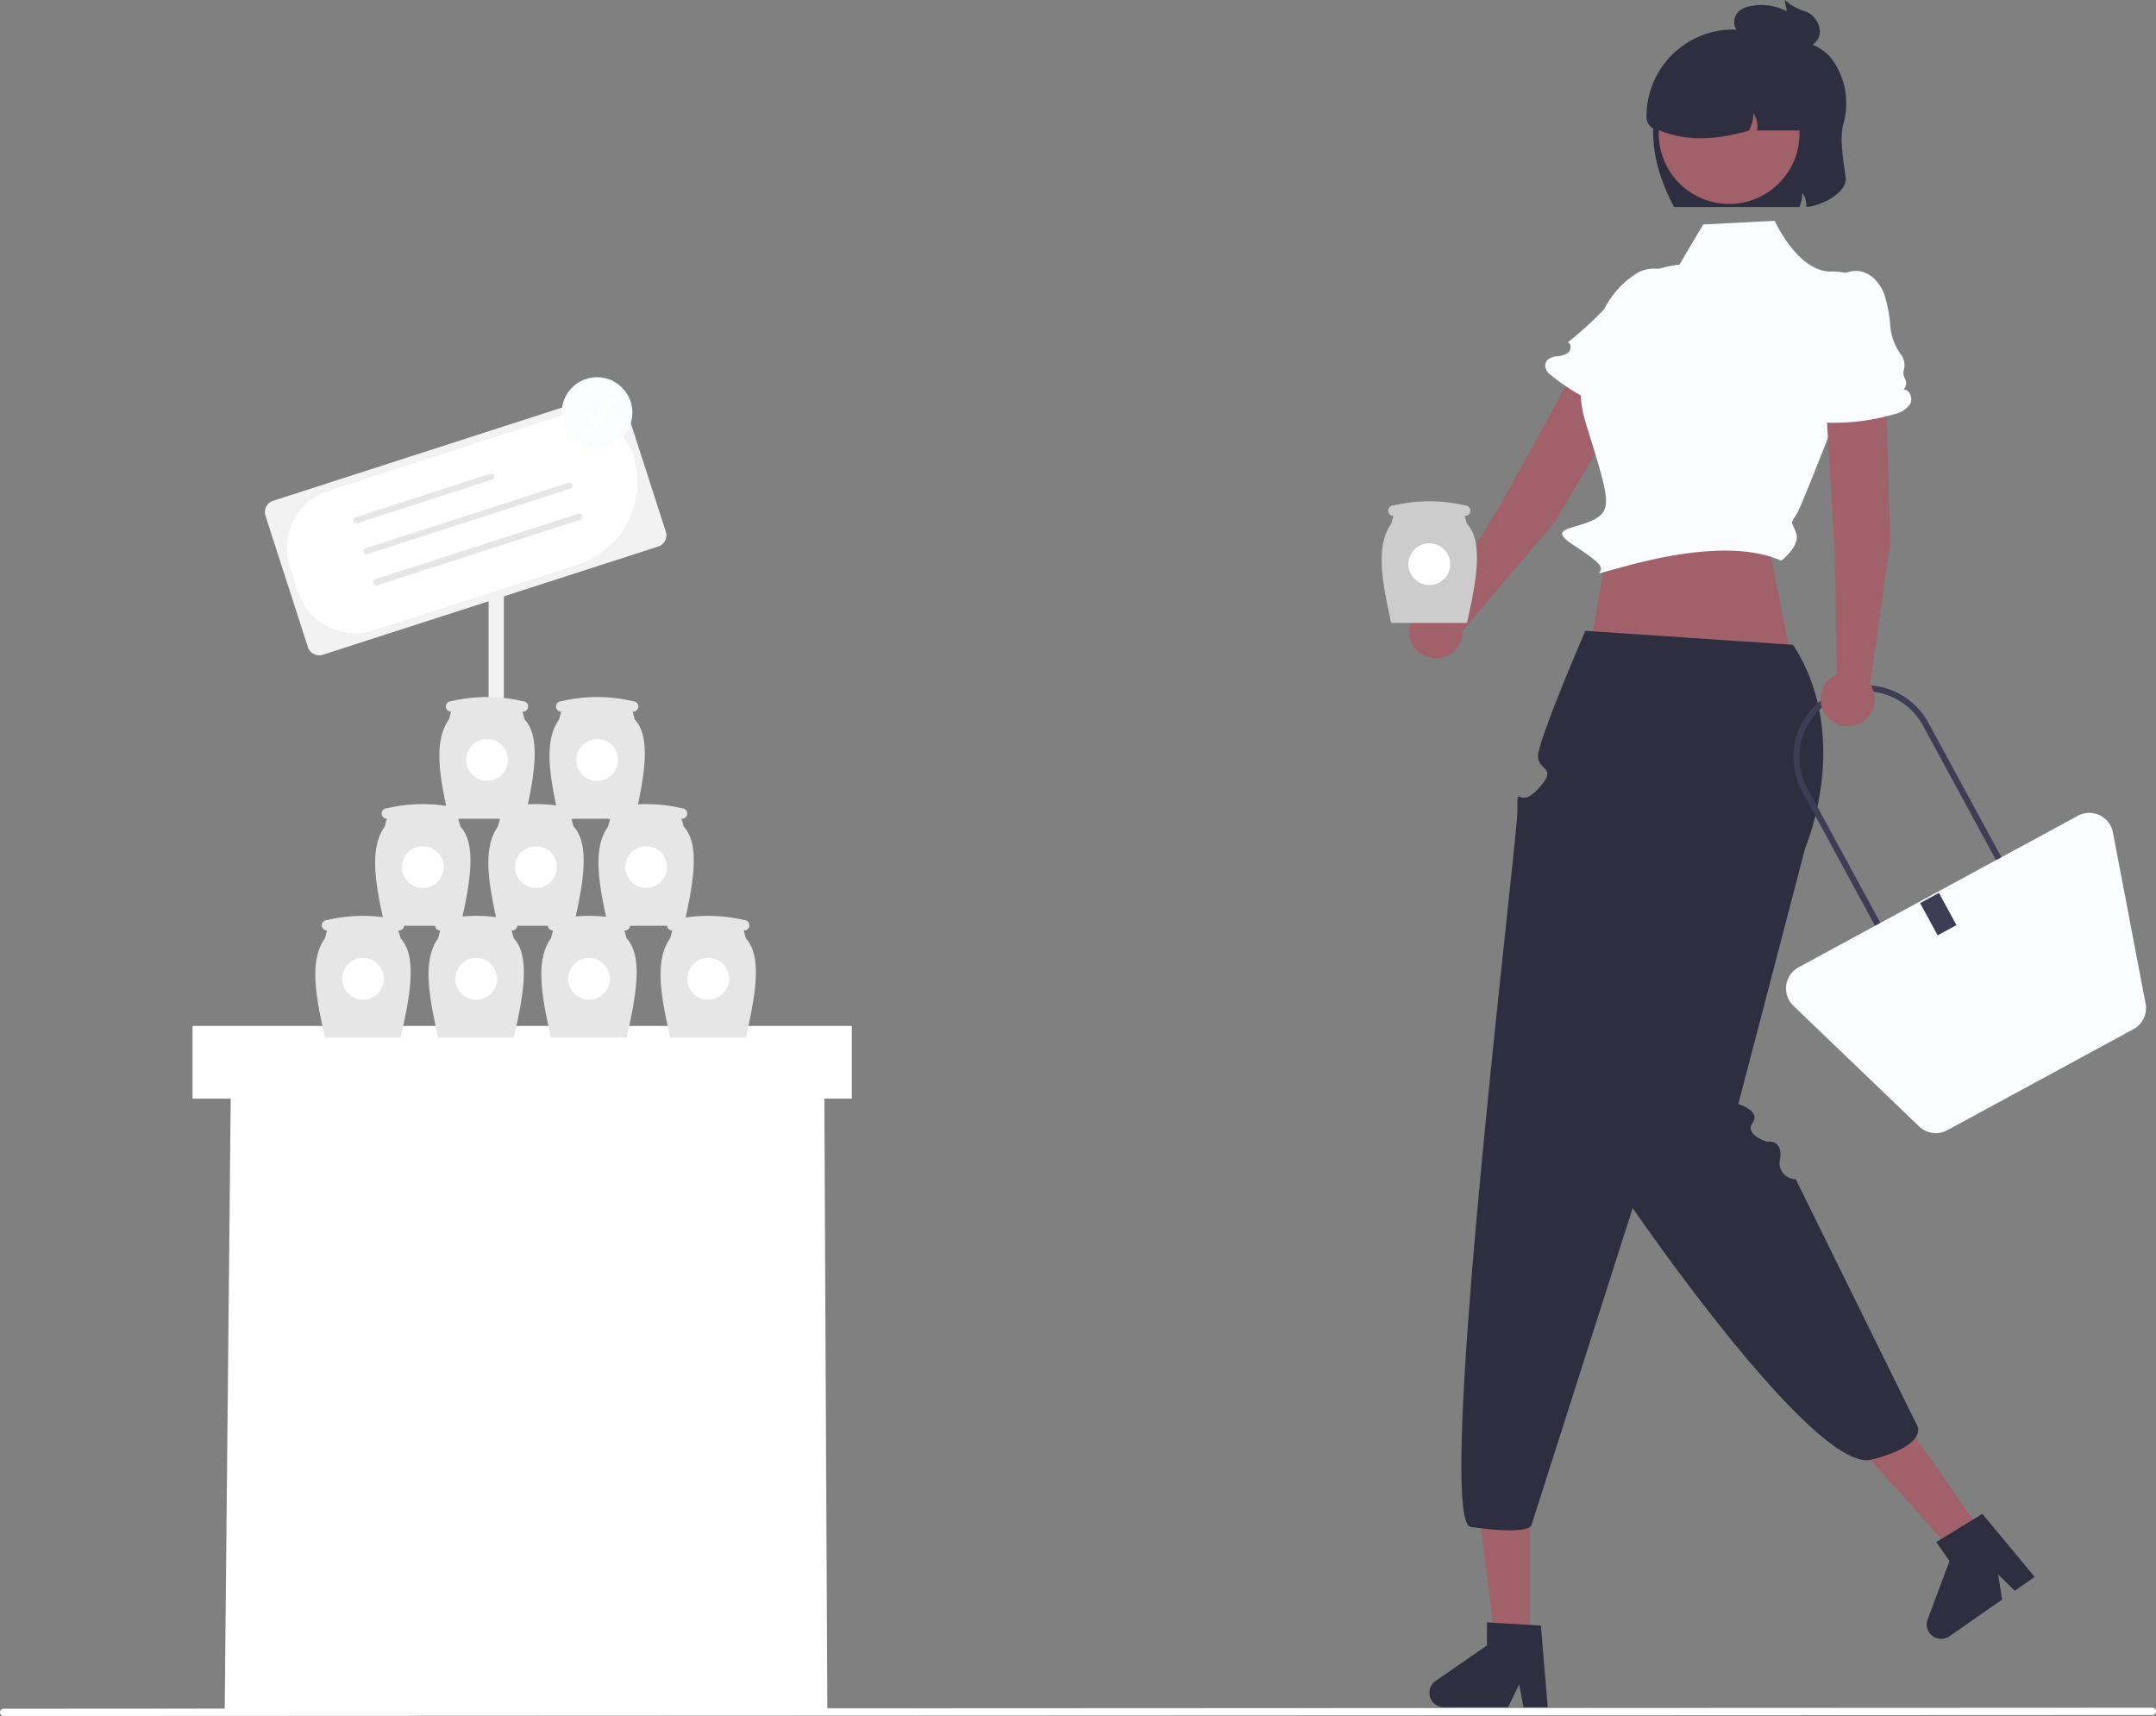 <svg xmlns="http://www.w3.org/2000/svg" width="219.802" height="174.957" viewBox="0 0 219.802 174.957">
  <rect x="0" y="0" width="219.802" height="174.957" fill="#808080" stroke="none"/>
  <g id="Gruppe_567" data-name="Gruppe 567" transform="translate(0.005 0)">
    <rect id="Rechteck_1825" data-name="Rechteck 1825" width="1.559" height="17.154" transform="translate(49.806 59.801)" fill="#f2f2f2"/>
    <path id="Pfad_3140" data-name="Pfad 3140" d="M134.881,419.618H73.438l.069-7.139.006-.621.549-55.867h60.507l.078,16.139,0,.621Z" transform="translate(-50.537 -244.961)" fill="#fff"/>
    <path id="Pfad_3141" data-name="Pfad 3141" d="M723.1,292.313l9.942-16.854a3.159,3.159,0,0,0-1.086-4.3h0a3.159,3.159,0,0,0-4.422,1.206l-9.791,17.824-6.406,10.58a2.756,2.756,0,1,0,2.357,2.637Z" transform="translate(-564.545 -239.146)" fill="#a0616a"/>
    <path id="Pfad_3142" data-name="Pfad 3142" d="M763.219,270.6h0a.931.931,0,0,0,.717-.872,1.208,1.208,0,0,1,.263-.688,1.115,1.115,0,0,1,.1-.106,1.822,1.822,0,0,0,.6-1.576,5.764,5.764,0,0,1,.641-2.983,13.744,13.744,0,0,0,1.2-3.08c.3-1.565-.157-3.419-2.086-3.883a3.668,3.668,0,0,0-2.44.3,9.171,9.171,0,0,0-3.474,3.757,37.011,37.011,0,0,1-3.709,3.379c.4.154.349.788.019,1.059a2.453,2.453,0,0,1-1.21.364c-.531.085-1.135.328-1.1.989a1.149,1.149,0,0,0,.432.812,21.7,21.7,0,0,0,7.86,4.138,2.648,2.648,0,0,0,1.943.018C763.558,271.912,763.786,270.945,763.219,270.6Z" transform="translate(-595.202 -229.938)" fill="#fafcff"/>
    <path id="Pfad_3143" data-name="Pfad 3143" d="M541.225,189.747l-20.273-.312-.624-4.678,1.871-10.6h15.906Z" transform="translate(-358.046 -119.835)" fill="#a0616a"/>
    <path id="Pfad_3144" data-name="Pfad 3144" d="M488.859,509.683h-3.443L483.778,496.4h5.081Z" transform="translate(-332.896 -341.58)" fill="#a0616a"/>
    <path id="Pfad_3145" data-name="Pfad 3145" d="M726.929,708.539H724.46l-.441-2.331-1.129,2.331h-6.548a1.472,1.472,0,0,1-.836-2.683l5.229-3.611v-2.356l5.5.328Z" transform="translate(-569.148 -534.472)" fill="#2f2e41"/>
    <path id="Pfad_3146" data-name="Pfad 3146" d="M623.4,479.117l-2.824,1.969-8.939-9.955,4.168-2.906Z" transform="translate(-420.874 -322.189)" fill="#a0616a"/>
    <path id="Pfad_3147" data-name="Pfad 3147" d="M888.439,670.838l-2.025,1.412-1.695-1.66.407,2.557-5.371,3.745a1.472,1.472,0,0,1-2.221-1.722l2.224-5.953-1.348-1.933,4.7-2.876Z" transform="translate(-681.015 -510.057)" fill="#2f2e41"/>
    <path id="Pfad_3148" data-name="Pfad 3148" d="M467.062,728.532l-219.059.1a.371.371,0,1,1,0-.743l219.059-.1a.371.371,0,0,1,0,.743Z" transform="translate(-247.637 -553.671)" fill="#fff"/>
    <rect id="Rechteck_1826" data-name="Rechteck 1826" width="67.212" height="7.413" transform="translate(19.625 104.604)" fill="#fff"/>
    <path id="Pfad_3149" data-name="Pfad 3149" d="M433.281,471.215l-.228-.8h.051a.532.532,0,0,0,0-1.065,15.839,15.839,0,0,0-7.32,0,.532.532,0,0,0-.006,1.064l-.216.8c-1.679,2.335-.858,6.214,0,10.115h7.719C434.252,477.077,434.987,473.039,433.281,471.215Z" transform="translate(-369.402 -375.542)" fill="#e6e6e6"/>
    <circle id="Ellipse_368" data-name="Ellipse 368" cx="2.129" cy="2.129" r="2.129" transform="translate(57.914 97.669)" fill="#fff"/>
    <path id="Pfad_3150" data-name="Pfad 3150" d="M451.952,434.684l-.228-.8h.051a.532.532,0,0,0,0-1.065,15.837,15.837,0,0,0-7.32,0,.532.532,0,0,0-.006,1.064l-.216.8c-1.679,2.335-.858,6.214,0,10.115h7.719C452.923,440.546,453.657,436.508,451.952,434.684Z" transform="translate(-382.249 -350.405)" fill="#e6e6e6"/>
    <circle id="Ellipse_369" data-name="Ellipse 369" cx="2.129" cy="2.129" r="2.129" transform="translate(63.737 86.275)" fill="#fff"/>
    <path id="Pfad_3151" data-name="Pfad 3151" d="M415.952,434.684l-.228-.8h.051a.532.532,0,1,0,0-1.065,15.838,15.838,0,0,0-7.32,0,.532.532,0,1,0-.006,1.064l-.216.8c-1.679,2.335-.858,6.214,0,10.115h7.719C416.923,440.546,417.657,436.508,415.952,434.684Z" transform="translate(-357.477 -350.405)" fill="#e6e6e6"/>
    <circle id="Ellipse_370" data-name="Ellipse 370" cx="2.129" cy="2.129" r="2.129" transform="translate(52.509 86.275)" fill="#fff"/>
    <path id="Pfad_3152" data-name="Pfad 3152" d="M399.952,399.684l-.228-.8h.051a.532.532,0,0,0,0-1.065,15.838,15.838,0,0,0-7.32,0,.532.532,0,1,0-.006,1.064l-.216.8c-1.679,2.335-.858,6.214,0,10.115h7.719C400.923,405.546,401.657,401.508,399.952,399.684Z" transform="translate(-346.468 -326.321)" fill="#e6e6e6"/>
    <circle id="Ellipse_371" data-name="Ellipse 371" cx="2.129" cy="2.129" r="2.129" transform="translate(47.519 75.359)" fill="#fff"/>
    <path id="Pfad_3153" data-name="Pfad 3153" d="M435.952,399.684l-.228-.8h.051a.532.532,0,1,0,0-1.065,15.838,15.838,0,0,0-7.32,0,.532.532,0,1,0-.006,1.064l-.216.8c-1.679,2.335-.858,6.214,0,10.115h7.719C436.923,405.546,437.657,401.508,435.952,399.684Z" transform="translate(-371.24 -326.321)" fill="#e6e6e6"/>
    <circle id="Ellipse_372" data-name="Ellipse 372" cx="2.129" cy="2.129" r="2.129" transform="translate(58.747 75.359)" fill="#fff"/>
    <path id="Pfad_3154" data-name="Pfad 3154" d="M378.952,434.684l-.228-.8h.051a.532.532,0,0,0,0-1.065,15.837,15.837,0,0,0-7.32,0,.532.532,0,1,0-.006,1.064l-.216.8c-1.679,2.335-.858,6.214,0,10.115h7.719C379.923,440.546,380.657,436.508,378.952,434.684Z" transform="translate(-332.017 -350.405)" fill="#e6e6e6"/>
    <circle id="Ellipse_373" data-name="Ellipse 373" cx="2.129" cy="2.129" r="2.129" transform="translate(40.969 86.275)" fill="#fff"/>
    <path id="Pfad_3155" data-name="Pfad 3155" d="M707.952,335.684l-.228-.8h.051a.532.532,0,1,0,0-1.065,15.838,15.838,0,0,0-7.32,0,.532.532,0,1,0-.006,1.064l-.216.8c-1.679,2.335-.858,6.214,0,10.115h7.719C708.923,341.546,709.658,337.508,707.952,335.684Z" transform="translate(-558.405 -282.282)" fill="#ccc"/>
    <circle id="Ellipse_374" data-name="Ellipse 374" cx="2.129" cy="2.129" r="2.129" transform="translate(143.582 55.398)" fill="#fff"/>
    <path id="Pfad_3156" data-name="Pfad 3156" d="M359.407,471.215l-.228-.8h.051a.532.532,0,0,0,0-1.065,15.839,15.839,0,0,0-7.32,0,.532.532,0,0,0-.006,1.064l-.216.8c-1.68,2.335-.858,6.214,0,10.115h7.719C360.378,477.077,361.112,473.039,359.407,471.215Z" transform="translate(-318.568 -375.542)" fill="#e6e6e6"/>
    <circle id="Ellipse_375" data-name="Ellipse 375" cx="2.129" cy="2.129" r="2.129" transform="translate(34.873 97.669)" fill="#fff"/>
    <path id="Pfad_3157" data-name="Pfad 3157" d="M396.407,471.215l-.228-.8h.051a.532.532,0,0,0,0-1.065,15.839,15.839,0,0,0-7.32,0,.532.532,0,0,0-.006,1.064l-.216.8c-1.679,2.335-.858,6.214,0,10.115h7.719C397.378,477.077,398.112,473.039,396.407,471.215Z" transform="translate(-344.028 -375.542)" fill="#e6e6e6"/>
    <circle id="Ellipse_376" data-name="Ellipse 376" cx="2.129" cy="2.129" r="2.129" transform="translate(46.413 97.669)" fill="#fff"/>
    <path id="Pfad_3158" data-name="Pfad 3158" d="M472.247,471.215l-.228-.8h.051a.532.532,0,0,0,0-1.065,15.839,15.839,0,0,0-7.32,0,.532.532,0,0,0-.006,1.064l-.216.8c-1.679,2.335-.858,6.214,0,10.115h7.719C473.218,477.077,473.952,473.039,472.247,471.215Z" transform="translate(-396.214 -375.542)" fill="#e6e6e6"/>
    <circle id="Ellipse_377" data-name="Ellipse 377" cx="2.129" cy="2.129" r="2.129" transform="translate(70.067 97.669)" fill="#fff"/>
    <path id="Pfad_3159" data-name="Pfad 3159" d="M759.113,377.165l-21.171-1.426s-4.905,11.332-4.827,12.829,2.1,1.047,0,3.3-2.1-.866-2.1,2.253-8.506,72.359-4.763,72.983c6.55.936,6.238-.312,6.238-.312l10.278-32.2s18.557,27.129,24.342,25.651,4.678-3.431,4.678-3.431l-12.4-25.162a1.644,1.644,0,0,1-1.588-2.08c.26-2.076-1.317-1.725-1.317-1.725s-2.369-.738-1.487-1.948-1.458-1.91-1.458-1.91l6.827-26.133S765.227,386.565,759.113,377.165Z" transform="translate(-576.322 -311.421)" fill="#2f2e41"/>
    <path id="Pfad_3160" data-name="Pfad 3160" d="M779.925,241.721l-7.287.369-2.432,4.1s-6.932.508-6.932,6.122-4.731,3.171-2.522,10.318,2.713,8.525.746,9.552-4.743.806-2.264,2.475,3.415,2.294,2.792,2.918,11.562-4.284,18.569-1.206c0,0,1.96-1.484,1.52-2.79s-.679-.8.064-1.989,8.635-21.854,8.635-21.854a5.763,5.763,0,0,0-5.059-2.852C782.3,247.008,779.925,241.721,779.925,241.721Z" transform="translate(-599.001 -219.203)" fill="#fafcff"/>
    <path id="Pfad_3161" data-name="Pfad 3161" d="M857.494,415.576l-12.884,6.992-9.893-18.229a7.329,7.329,0,1,1,12.884-6.992Zm-12.633,6.146,11.788-6.4-9.6-17.681a6.706,6.706,0,0,0-11.788,6.4Z" transform="translate(-651.004 -323.651)" fill="#3f3d56"/>
    <path id="Pfad_3162" data-name="Pfad 3162" d="M866.853,457.306l-18.979,10.3a2.446,2.446,0,0,1-2.869-.386l-12.816-12.3a2.454,2.454,0,0,1,.529-3.927l28.465-15.447a2.454,2.454,0,0,1,3.58,1.7l3.33,17.45A2.446,2.446,0,0,1,866.853,457.306Z" transform="translate(-649.357 -352.369)" fill="#fafcff"/>
    <rect id="Rechteck_1827" data-name="Rechteck 1827" width="2.183" height="3.743" transform="matrix(0.879, -0.477, 0.477, 0.879, 195.749, 92.077)" fill="#3f3d56"/>
    <path id="Pfad_3163" data-name="Pfad 3163" d="M849.854,297.059,849.3,277.5a3.158,3.158,0,0,0-3.206-3.059h0a3.158,3.158,0,0,0-3.1,3.375l1.2,20.3.21,12.366a2.756,2.756,0,1,0,3.4.978Z" transform="translate(-657.15 -241.717)" fill="#a0616a"/>
    <path id="Pfad_3164" data-name="Pfad 3164" d="M845.995,270.194h0a.931.931,0,0,0,.142-1.12,1.208,1.208,0,0,1-.143-.723,1.116,1.116,0,0,1,.028-.143,1.822,1.822,0,0,0-.334-1.652,5.764,5.764,0,0,1-1.045-2.867,13.739,13.739,0,0,0-.625-3.246c-.576-1.486-1.953-2.81-3.833-2.176a3.668,3.668,0,0,0-1.907,1.55,9.171,9.171,0,0,0-.94,5.03l-.337-.683a14.025,14.025,0,0,1-1,5.518c.419-.081.715.482.58.886a2.452,2.452,0,0,1-.83.952c-.4.355-.786.882-.407,1.424a1.149,1.149,0,0,0,.8.457,21.7,21.7,0,0,0,8.856-.682,2.648,2.648,0,0,0,1.654-1.02C846.981,271.125,846.659,270.185,845.995,270.194Z" transform="translate(-651.937 -230.477)" fill="#fafcff"/>
    <path id="Pfad_3165" data-name="Pfad 3165" d="M807.383,190.209c-.418,1.547.062,3.983.243,5.427.193,1.544-2.483,2.926-4.014,3.013a2.18,2.18,0,0,0-.405-1.435,3.732,3.732,0,0,1-.3,1.438H790.129c-1.609-3.028-2.979-7.167-1.5-11.446a4.379,4.379,0,0,1,3.025-3.789l6.968-2.23c2.748,0,6.119.39,7.638,2.436a7.665,7.665,0,0,1,1.123,6.587Z" transform="translate(-619.467 -177.548)" fill="#2f2e41"/>
    <circle id="Ellipse_378" data-name="Ellipse 378" cx="7.174" cy="7.174" r="7.174" transform="translate(169.103 6.445)" fill="#a0616a"/>
    <path id="Pfad_3166" data-name="Pfad 3166" d="M803.3,187.919v1.559h-6.207a2.232,2.232,0,0,0-.365-1.75,3.8,3.8,0,0,1-.443,1.75c-3.589,1.061-6.6,1.041-9.07,0a1.382,1.382,0,0,1-1.382-1.382h0a8.849,8.849,0,0,1,8.549-8.909,8.732,8.732,0,0,1,8.917,8.731Z" transform="translate(-617.978 -176.172)" fill="#2f2e41"/>
    <path id="Pfad_3167" data-name="Pfad 3167" d="M821.791,170.7a5.45,5.45,0,0,1-2.156-1.18l.22,1.164a5.5,5.5,0,0,0-3.914-.489,2.1,2.1,0,0,0-1.034.536,1.546,1.546,0,0,0-.41,1.272,1.448,1.448,0,0,0,.648.973,2.8,2.8,0,0,0,.987.336l4.331.88a3.3,3.3,0,0,0,1.659.053,1.628,1.628,0,0,0,1.1-1.408A2.307,2.307,0,0,0,821.791,170.7Z" transform="translate(-637.693 -169.522)" fill="#2f2e41"/>
    <path id="Pfad_3168" data-name="Pfad 3168" d="M374.316,313.42l-34.192,11.034a1.209,1.209,0,0,1-1.52-.778l-4.325-13.4a1.209,1.209,0,0,1,.778-1.52l34.192-11.034a1.209,1.209,0,0,1,1.52.778l4.325,13.4A1.209,1.209,0,0,1,374.316,313.42Z" transform="translate(-307.22 -257.695)" fill="#f2f2f2"/>
    <path id="Pfad_3169" data-name="Pfad 3169" d="M371.062,320.216l-20.79,6.709a6.147,6.147,0,0,1-7.729-3.958l-.822-2.547a6.147,6.147,0,0,1,3.958-7.729l23.337-7.531a6.147,6.147,0,0,1,7.729,3.958A8.827,8.827,0,0,1,371.062,320.216Z" transform="translate(-312.176 -262.652)" fill="#fff"/>
    <path id="Pfad_3170" data-name="Pfad 3170" d="M377.28,324.959l-13.743,4.434a.311.311,0,0,1-.191-.593l13.743-4.435a.311.311,0,1,1,.191.593Z" transform="translate(-327.112 -276.061)" fill="#e6e6e6"/>
    <path id="Pfad_3171" data-name="Pfad 3171" d="M387.508,327.9l-20.7,6.68a.311.311,0,1,1-.191-.593l20.7-6.68a.311.311,0,0,1,.191.593Z" transform="translate(-329.363 -278.084)" fill="#e6e6e6"/>
    <path id="Pfad_3172" data-name="Pfad 3172" d="M390.779,338.037l-20.7,6.68a.311.311,0,0,1-.191-.593l20.7-6.68a.311.311,0,1,1,.191.593Z" transform="translate(-331.614 -285.06)" fill="#e6e6e6"/>
    <path id="Pfad_3173" data-name="Pfad 3173" d="M390.779,338.037l-20.7,6.68a.311.311,0,0,1-.191-.593l20.7-6.68a.311.311,0,1,1,.191.593Z" transform="translate(-331.614 -285.06)" fill="#e6e6e6"/>
    <circle id="Ellipse_379" data-name="Ellipse 379" cx="3.603" cy="3.603" r="3.603" transform="translate(57.26 38.462)" fill="#fafcff"/>
    <path id="Pfad_3174" data-name="Pfad 3174" d="M440.011,302.595a.311.311,0,0,1-.249-.125L439,301.451a.311.311,0,0,1,.5-.374l.5.666,1.284-1.925a.311.311,0,1,1,.518.346l-1.528,2.292a.312.312,0,0,1-.251.139Z" transform="translate(-379.275 -259.085)" fill="#fff"/>
  </g>
</svg>
